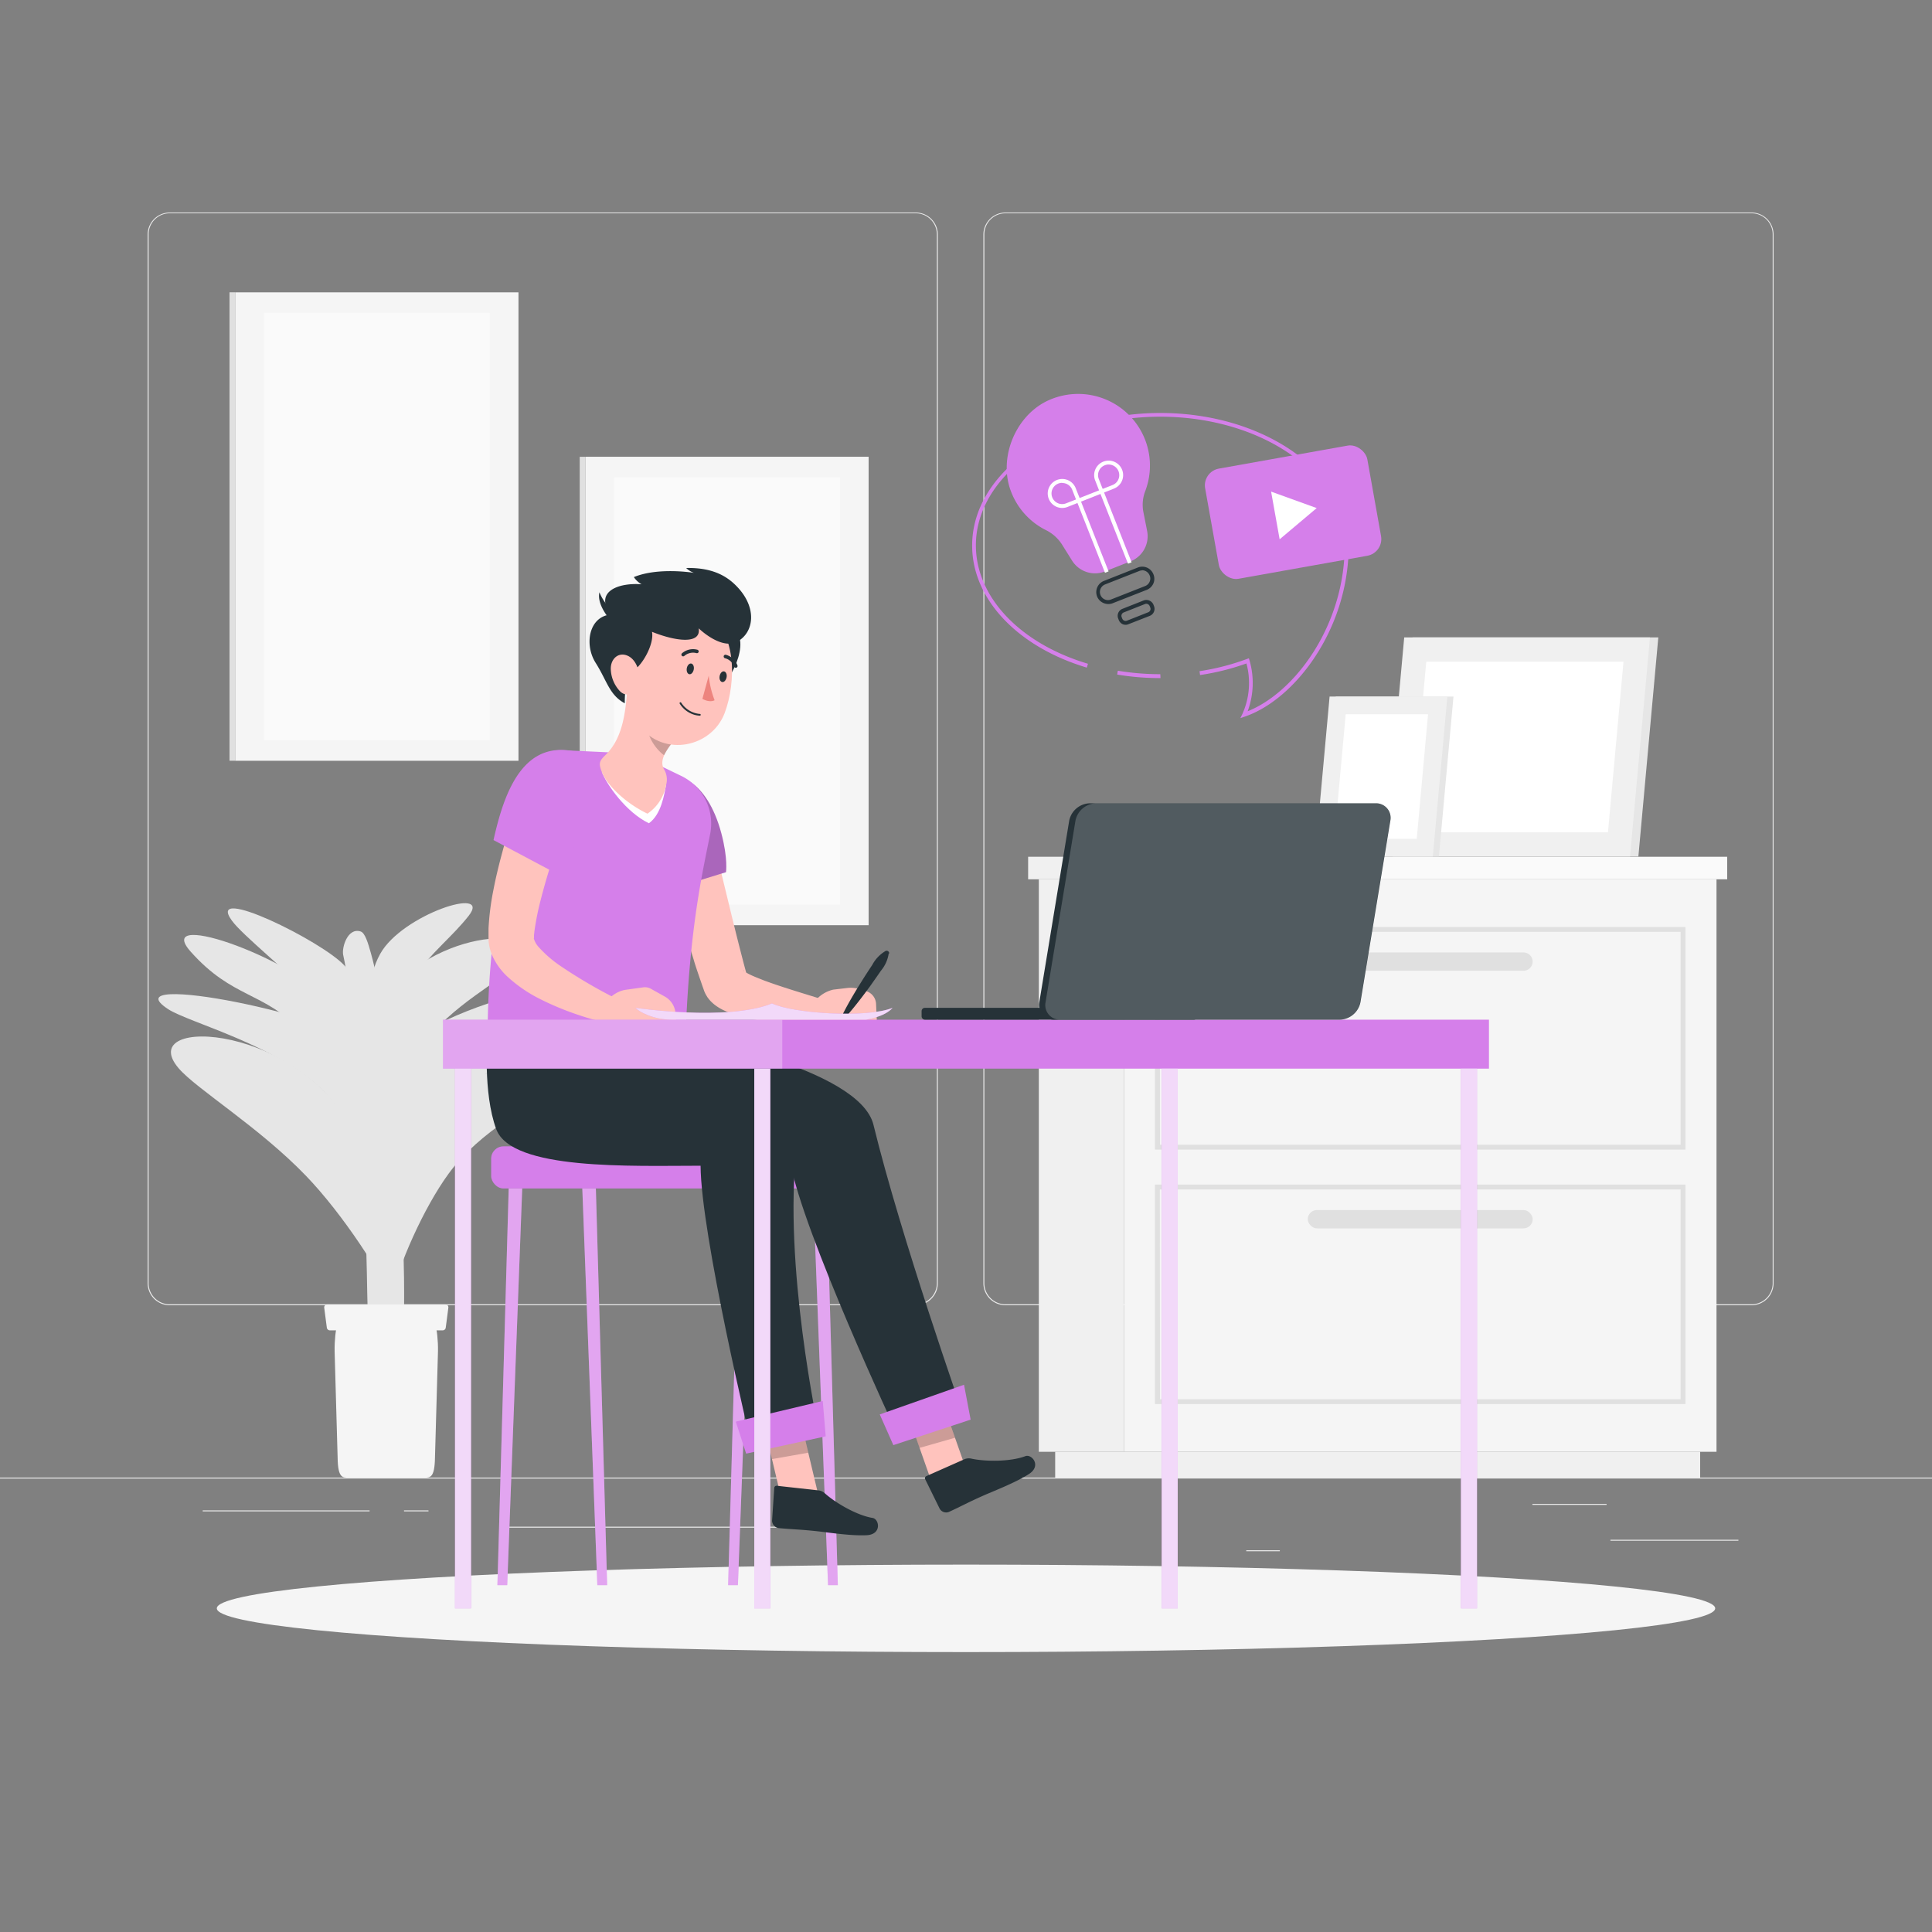 <svg xmlns="http://www.w3.org/2000/svg" viewBox="0 0 500 500"><rect x="0" y="0" width="500" height="500" fill="#808080" stroke="none"/><g id="freepik--background-complete--inject-402"><rect y="382.4" width="500" height="0.25" style="fill:#ebebeb"></rect><rect x="416.78" y="398.49" width="33.12" height="0.25" style="fill:#ebebeb"></rect><rect x="322.53" y="401.21" width="8.69" height="0.25" style="fill:#ebebeb"></rect><rect x="396.59" y="389.21" width="19.19" height="0.25" style="fill:#ebebeb"></rect><rect x="52.46" y="390.89" width="43.19" height="0.25" style="fill:#ebebeb"></rect><rect x="104.56" y="390.89" width="6.33" height="0.25" style="fill:#ebebeb"></rect><rect x="131.47" y="395.11" width="93.68" height="0.25" style="fill:#ebebeb"></rect><path d="M237,337.8H43.91a5.71,5.71,0,0,1-5.7-5.71V60.66A5.71,5.71,0,0,1,43.91,55H237a5.71,5.71,0,0,1,5.71,5.71V332.09A5.71,5.71,0,0,1,237,337.8ZM43.91,55.2a5.46,5.46,0,0,0-5.45,5.46V332.09a5.46,5.46,0,0,0,5.45,5.46H237a5.47,5.47,0,0,0,5.46-5.46V60.66A5.47,5.47,0,0,0,237,55.2Z" style="fill:#ebebeb"></path><path d="M453.31,337.8H260.21a5.72,5.72,0,0,1-5.71-5.71V60.66A5.72,5.72,0,0,1,260.21,55h193.1A5.71,5.71,0,0,1,459,60.66V332.09A5.71,5.71,0,0,1,453.31,337.8ZM260.21,55.2a5.47,5.47,0,0,0-5.46,5.46V332.09a5.47,5.47,0,0,0,5.46,5.46h193.1a5.47,5.47,0,0,0,5.46-5.46V60.66a5.47,5.47,0,0,0-5.46-5.46Z" style="fill:#ebebeb"></path><rect x="60.86" y="75.65" width="73.32" height="121.23" transform="translate(195.04 272.54) rotate(180)" style="fill:#f5f5f5"></rect><rect x="59.4" y="75.65" width="1.45" height="121.23" style="fill:#e0e0e0"></rect><rect x="68.29" y="80.99" width="58.45" height="110.56" transform="translate(195.04 272.54) rotate(180)" style="fill:#fafafa"></rect><rect x="151.49" y="118.22" width="73.32" height="121.23" transform="translate(376.29 357.66) rotate(180)" style="fill:#f5f5f5"></rect><rect x="150.03" y="118.22" width="1.45" height="121.23" style="fill:#e0e0e0"></rect><rect x="158.92" y="123.55" width="58.45" height="110.56" transform="translate(376.29 357.66) rotate(180)" style="fill:#fafafa"></rect><path d="M104.2,351.07c1.82-33-3-86-8.21-104.39-.69-2.43-1.47-5.25-2.66-5.62h0c-3.4-1.08-4.93,4.25-4.51,6.09,2,8.86,3.87,30.85,5.7,69.1.91,19,0,32.08,2.44,34.83Z" style="fill:#e6e6e6"></path><path d="M98.78,277.52c4.78-15.45,66-31.32,48.35-14.7-4.39,4.14-24.83,15.05-33.22,26.52-6.52,8.91-13.11,23.9-14.85,32.21C98.3,304.07,95.6,287.82,98.78,277.52Z" style="fill:#e6e6e6"></path><path d="M105.75,297.11c10.66-23.51,44.75-27.73,35.59-15.32-3.6,4.87-16.8,10.43-25.2,21.9-6.52,8.91-13.11,23.89-14.84,32.21C100.53,318.41,101.3,306.93,105.75,297.11Z" style="fill:#e6e6e6"></path><path d="M92.35,295.11c-12.62-30.24-58.21-32.65-46.08-18.6,4.61,5.35,20.72,15.14,32.89,27.76,9.46,9.8,20.12,26,23.75,35C100.56,320.72,97.44,307.31,92.35,295.11Z" style="fill:#e6e6e6"></path><path d="M97.65,261.27c11.3-20.71,45.5-22.93,35.73-11.6-3.83,4.46-16.29,10.11-24.43,21.24-6.33,8.64-13.93,19.92-15.62,28C92.59,281.93,92.64,270.46,97.65,261.27Z" style="fill:#e6e6e6"></path><path d="M87.81,261.68C78.9,248.8,39,234.64,49.36,246.3c10.91,12.23,18.66,10.13,29,20.81,8,8.3,17,22.06,20.1,29.6C96.45,281,94.19,270.88,87.81,261.68Z" style="fill:#e6e6e6"></path><path d="M98.4,246.85c5.66-10.18,29-17.67,22.91-9.86-4.25,5.42-9.35,9.14-14.76,16.52-4.19,5.74-9.89,12.95-11,18.3C95.05,260.56,95,252.92,98.4,246.85Z" style="fill:#e6e6e6"></path><path d="M89.19,249.93C83.49,243.61,53,228.61,60,238.24c2.73,3.79,14.36,13,22.19,21.14,6.09,6.3,12.77,11.44,15.1,17.17C95.75,264.64,94.9,256.24,89.19,249.93Z" style="fill:#e6e6e6"></path><path d="M97,272.11c-8.33-9.22-69.06-21.1-53.45-10.92,5.34,3.48,28.82,9.46,40.27,21.33,8.89,9.21,12.09,24.49,15.5,32.86C108.3,300.67,105.34,281.34,97,272.11Z" style="fill:#e6e6e6"></path><path d="M86.6,349.73l.78,27.59c.08,5.24,1.3,5.08,2.78,5.08h19.63c1.47,0,2.69.16,2.78-5.08l.78-27.59c.09-5.68-1.18-10.47-2.78-10.47H89.38C87.78,339.26,86.51,344.05,86.6,349.73Z" style="fill:#f5f5f5"></path><path d="M85.43,344.29h29.09a.8.8,0,0,0,.83-.63l.69-5.28a.76.76,0,0,0-.83-.79H84.73a.77.77,0,0,0-.83.79l.69,5.28A.81.81,0,0,0,85.43,344.29Z" style="fill:#f5f5f5"></path><rect x="268.85" y="227.56" width="22.02" height="148.16" style="fill:#f0f0f0"></rect><rect x="273.08" y="375.72" width="166.92" height="6.68" style="fill:#f0f0f0"></rect><rect x="290.87" y="227.56" width="153.36" height="148.16" transform="translate(735.1 603.28) rotate(180)" style="fill:#f5f5f5"></rect><rect x="266.08" y="221.73" width="22.51" height="5.83" style="fill:#f0f0f0"></rect><rect x="288.59" y="221.73" width="158.41" height="5.83" transform="translate(735.59 449.29) rotate(180)" style="fill:#fafafa"></rect><path d="M436.2,297.51H298.9V239.9H436.2Zm-136-1.26H434.94V241.16H300.16Z" style="fill:#e0e0e0"></path><path d="M436.2,363.38H298.9V306.57H436.2Zm-136-1.26H434.94V307.83H300.16Z" style="fill:#e0e0e0"></path><path d="M394.28,251.23H340.82a2.38,2.38,0,0,1-2.37-2.37h0a2.38,2.38,0,0,1,2.37-2.37h53.46a2.38,2.38,0,0,1,2.37,2.37h0A2.38,2.38,0,0,1,394.28,251.23Z" style="fill:#e0e0e0"></path><rect x="338.45" y="313.16" width="58.21" height="4.74" rx="2.37" style="fill:#e0e0e0"></rect><polygon points="360.41 221.67 424.01 221.67 429.17 164.96 365.57 164.96 360.41 221.67" style="fill:#e6e6e6"></polygon><polygon points="358.25 221.67 421.85 221.67 427.01 164.96 363.41 164.96 358.25 221.67" style="fill:#f0f0f0"></polygon><polygon points="416.14 215.39 420.16 171.24 369.12 171.24 365.1 215.39 416.14 215.39" style="fill:#fff"></polygon><polygon points="345.68 180.26 341.91 221.67 372.39 221.67 376.16 180.26 345.68 180.26" style="fill:#e6e6e6"></polygon><polygon points="344.1 180.26 340.33 221.67 370.81 221.67 374.58 180.26 344.1 180.26" style="fill:#f0f0f0"></polygon><polygon points="348.27 184.84 345.33 217.09 366.65 217.09 369.58 184.84 348.27 184.84" style="fill:#fff"></polygon></g><g id="freepik--Shadow--inject-402"><ellipse id="freepik--path--inject-402" cx="250" cy="416.24" rx="193.89" ry="11.32" style="fill:#f5f5f5"></ellipse></g><g id="freepik--Bubble--inject-402"><path d="M296.32,113.72a18.6,18.6,0,0,0-24.83-10.18c-8.52,3.76-13.14,14.69-9.93,23.42a18.51,18.51,0,0,0,9,10.17,10.45,10.45,0,0,1,4.26,3.75l2.64,4.22a7,7,0,0,0,8.48,2.8l6.66-2.63a7,7,0,0,0,4.28-7.84l-1-5.06a9.82,9.82,0,0,1,.53-5.33A18.5,18.5,0,0,0,296.32,113.72Z" style="fill:#D57FEA"></path><path d="M286.82,156.32a3.13,3.13,0,0,1-1.24-.26,3.06,3.06,0,0,1-1.66-1.71,3.11,3.11,0,0,1,1.75-4l8.83-3.49a3.1,3.1,0,0,1,4,1.75,3.07,3.07,0,0,1,0,2.38,3.13,3.13,0,0,1-1.71,1.66L288,156.1A3,3,0,0,1,286.82,156.32Zm8.82-8.71a2,2,0,0,0-.77.15L286,151.25a2.1,2.1,0,0,0-.07,3.89,2.07,2.07,0,0,0,1.62,0l8.83-3.48a2.09,2.09,0,0,0,1.15-1.13,2,2,0,0,0,0-1.61,2.13,2.13,0,0,0-2-1.34Z" style="fill:#263238"></path><path d="M291.32,161.7a2.09,2.09,0,0,1-.78-.16,2,2,0,0,1-1-1.07l-.15-.39a1.93,1.93,0,0,1,1.09-2.51l5.51-2.18a2,2,0,0,1,2.52,1.09l.15.39a1.95,1.95,0,0,1-1.09,2.51L292,161.56A1.9,1.9,0,0,1,291.32,161.7Zm5.35-5.45a1,1,0,0,0-.34.07l-5.51,2.18a.93.93,0,0,0-.53,1.21l.15.39a.94.94,0,0,0,1.22.53l5.51-2.18a.94.94,0,0,0,.52-.5.92.92,0,0,0,0-.71l-.15-.39A1,1,0,0,0,296.67,156.25Z" style="fill:#263238"></path><path d="M274.91,131.46a3.75,3.75,0,1,1,3.48-5.13l1.38,3.49-3.49,1.37A3.67,3.67,0,0,1,274.91,131.46Zm0-6.5a2.75,2.75,0,1,0,1,5.3l2.56-1-1-2.55A2.74,2.74,0,0,0,274.9,125Z" style="fill:#fff"></path><polygon points="285.97 148.24 278.48 129.25 285.37 126.53 292.86 145.52 291.93 145.89 284.8 127.83 279.77 129.82 286.9 147.87 285.97 148.24" style="fill:#fff"></polygon><path d="M284.8,127.83l-1.37-3.49a3.75,3.75,0,1,1,4.86,2.11Zm2.11-7.62a2.79,2.79,0,0,0-1,.2,2.74,2.74,0,0,0-1.54,3.57l1,2.55,2.55-1a2.75,2.75,0,0,0-1-5.31Z" style="fill:#fff"></path><path d="M300.33,175.49a68.37,68.37,0,0,1-11.21-.91l.17-1a67.4,67.4,0,0,0,11,.9Z" style="fill:#D57FEA"></path><path d="M321,185.85l.53-1.08a19.55,19.55,0,0,0,1.05-13.07,62.46,62.46,0,0,1-12,3l-.15-1a61.45,61.45,0,0,0,12.28-3.16l.5-.18.15.5a21,21,0,0,1-.47,13.21c12.29-4.89,25.12-22.25,25.12-42.93,0-18.36-21.41-33.3-47.73-33.3s-47.72,14.94-47.72,33.3c0,13.35,11.37,25.38,29,30.64l-.29,1c-18-5.39-29.68-17.79-29.68-31.6,0-18.91,21.86-34.3,48.72-34.3s48.73,15.39,48.73,34.3c0,21.74-14,39.91-26.9,44.28Z" style="fill:#D57FEA"></path><rect x="313.33" y="118.1" width="42.64" height="28.96" rx="4.4" transform="translate(-18.1 60.9) rotate(-10.13)" style="fill:#D57FEA"></rect><polygon points="340.76 131.49 328.96 127.23 331.17 139.57 340.76 131.49" style="fill:#fff"></polygon></g><g id="freepik--Character--inject-402"><rect x="127.11" y="296.67" width="91.34" height="10.91" rx="3.19" style="fill:#D57FEA"></rect><polygon points="214.3 410.24 216.83 410.24 213.92 307.58 210.41 307.58 214.3 410.24" style="fill:#D57FEA"></polygon><polygon points="214.3 410.24 216.83 410.24 213.92 307.58 210.41 307.58 214.3 410.24" style="fill:#fff;opacity:0.3"></polygon><polygon points="190.97 410.24 188.44 410.24 191.36 307.58 194.86 307.58 190.97 410.24" style="fill:#D57FEA"></polygon><polygon points="190.97 410.24 188.44 410.24 191.36 307.58 194.86 307.58 190.97 410.24" style="fill:#fff;opacity:0.3"></polygon><polygon points="154.59 410.24 157.13 410.24 154.21 307.58 150.7 307.58 154.59 410.24" style="fill:#D57FEA"></polygon><polygon points="154.59 410.24 157.13 410.24 154.21 307.58 150.7 307.58 154.59 410.24" style="fill:#fff;opacity:0.3"></polygon><polygon points="131.27 410.24 128.73 410.24 131.65 307.58 135.15 307.58 131.27 410.24" style="fill:#D57FEA"></polygon><polygon points="131.27 410.24 128.73 410.24 131.65 307.58 135.15 307.58 131.27 410.24" style="fill:#fff;opacity:0.3"></polygon><polygon points="241.31 384.15 250.33 381.1 242.91 360.04 233.9 363.09 241.31 384.15" style="fill:#ffc3bd"></polygon><path d="M249.66,377.62,239.78,382a.6.6,0,0,0-.33.85l3.75,7.62a1.93,1.93,0,0,0,2.39.81c3.41-1.57,4.94-2.48,9.29-4.39,2.68-1.17,8.07-3.26,11.41-5.41s.72-5.25-.92-4.63c-3.89,1.48-10.36,1.42-13.9.66A3,3,0,0,0,249.66,377.62Z" style="fill:#263238"></path><polygon points="233.9 363.1 242.92 360.04 247.15 372.09 237.98 374.71 233.9 363.1" style="opacity:0.2"></polygon><path d="M177.42,268.19s45,8.12,48.63,22.9c7.13,29.22,23.21,74.92,23.21,74.92l-17.12,5s-24.48-52.41-27.56-70.05c-25.25,0-56,2-60-8.68-3.51-9.48-2.26-24.05-2.26-24.05Z" style="fill:#263238"></path><polygon points="231.2 374 251.2 367.4 249.49 358.37 227.68 366.05 231.2 374" style="fill:#D57FEA"></polygon><polygon points="202.11 387.35 212.07 388.11 206.22 363.53 196.93 365.63 202.11 387.35" style="fill:#ffc3bd"></polygon><path d="M211.82,385.71l-10.73-1.19a.61.61,0,0,0-.72.58l-.56,8.48a2,2,0,0,0,1.67,1.89c3.73.35,5.52.32,10.24.84,2.9.32,8.62,1.21,12.59,1s3.25-4.2,1.51-4.47c-4.11-.67-9.67-3.95-12.36-6.38A2.93,2.93,0,0,0,211.82,385.71Z" style="fill:#263238"></path><polygon points="196.93 365.64 206.22 363.54 209.17 375.96 199.78 377.61 196.93 365.64" style="opacity:0.2"></polygon><path d="M154,268.19s54.71,8.19,52.2,28.9c-3.61,29.86,5.66,73.05,5.66,73.05l-17.55,3.14s-12.9-53.68-13-71.59c-17.8,0-48.9,1.27-52.88-9.45-3.51-9.48-2.26-24.05-2.26-24.05Z" style="fill:#263238"></path><polygon points="193.1 376.2 213.69 371.72 212.93 362.57 190.43 367.92 193.1 376.2" style="fill:#D57FEA"></polygon><path d="M182.86,210.64c1.46,5.72,2.89,11.49,4.29,17.24s2.77,11.51,4.22,17.19l1.09,4.23.56,2.08.29,1,0,.13,0,.06s0-.09-.05-.13a3.66,3.66,0,0,0-.28-.59l-.15-.23-.11-.15-.2-.22c-.21-.2-.24-.17-.19-.12a1.89,1.89,0,0,0,.36.29,10.88,10.88,0,0,0,1.38.79c1.08.53,2.34,1,3.63,1.52,5.2,1.93,10.94,3.57,16.52,5.34l-.88,6.38a90.82,90.82,0,0,1-9.2-.36,81.94,81.94,0,0,1-9.27-1.3,40.56,40.56,0,0,1-4.86-1.26,21.9,21.9,0,0,1-2.69-1.06,12.5,12.5,0,0,1-1.55-.86,10.26,10.26,0,0,1-1.89-1.55c-.18-.2-.35-.39-.55-.65l-.28-.38-.28-.47a7.55,7.55,0,0,1-.53-1.1l-.16-.46-.39-1.1-.75-2.18c-.49-1.45-1-2.9-1.41-4.34-1.81-5.78-3.46-11.53-5-17.32s-3-11.57-4.34-17.43Z" style="fill:#ffc3bd"></path><path d="M168.8,203.72c5.49-6.12,14.19-1.84,17.86,11.86,1.78,6.66,1.22,10.14,1.22,10.14l-18.94,5.84C164.87,222.56,161.33,212.06,168.8,203.72Z" style="fill:#D57FEA"></path><g style="opacity:0.2"><path d="M168.8,203.72c5.49-6.12,14.19-1.84,17.86,11.86,1.78,6.66,1.22,10.14,1.22,10.14l-18.94,5.84C164.87,222.56,161.33,212.06,168.8,203.72Z"></path></g><path d="M224.15,256.5l-1.7-.52a7.93,7.93,0,0,0-3.18-.29l-3.65.43a8.59,8.59,0,0,0-5.57,4.27l-1.24,2.42c.62,4.46,9.66,3,9.66,3H227l-.28-6.06A3.61,3.61,0,0,0,224.15,256.5Z" style="fill:#ffc3bd"></path><path d="M230,246.74A9,9,0,0,1,228,251.2c-.91,1.33-1.85,2.65-2.8,4-1.91,2.61-3.86,5.18-6,7.63a.58.58,0,0,1-.95-.65c1.48-2.9,3.15-5.66,4.86-8.4q1.29-2.05,2.64-4.07a9.11,9.11,0,0,1,3.37-3.56.66.66,0,0,1,1,.64Z" style="fill:#263238"></path><path d="M170.07,197.79l-10.67-3-13.73-.64a9.51,9.51,0,0,0-9.49,6.56c-2.62,8-5,19.52-6.78,29.49a231.8,231.8,0,0,0-3.21,38h51.23c1.05-28.45,4.4-42.35,6.38-52.42a13.72,13.72,0,0,0-7.55-15Z" style="fill:#D57FEA"></path><path d="M155.76,199.79c1.3,3.34,6.33,10.48,12.18,13.27,3.25-2.35,3.95-7.48,4.44-9.88Z" style="fill:#fff"></path><path d="M172.38,203.18a5.2,5.2,0,0,0-.44-3.94c-.83-1.3-.62-2.79.21-4.32a14.91,14.91,0,0,1,2.45-3.33l-6.71-7.85-5.47-6.34c-.47,5.93-.93,13.28-5.61,17.88-1.65,1.63-2,2.12-1.05,4.51,1.3,3.34,6,8,11.8,10.79A11.37,11.37,0,0,0,172.38,203.18Z" style="fill:#ffc3bd"></path><path d="M172.54,190.24l-3.79-6.15c-.07.16-.16.33-.25.51a14.39,14.39,0,0,0-.82,2.36c-.69,2.73,1.63,6.63,4.17,8.49.11-.17.2-.35.3-.53a18.68,18.68,0,0,1,2.29-3.23,1,1,0,0,1,.16-.1Z" style="opacity:0.2"></path><path d="M185.78,175.54c.88,5.67,9-8.92,4.46-12.12C184.7,159.5,184.12,164.75,185.78,175.54Z" style="fill:#263238"></path><path d="M162.67,168.14c-.52,9.21-1.31,14.56,2.92,19.88,6.36,8,18.57,5.36,21.94-3.45,3-7.94,3.37-21.66-5.48-26.52S163.19,158.94,162.67,168.14Z" style="fill:#ffc3bd"></path><path d="M180.82,162.61s5.89,5.78,10.09,3.39,5.05-8.58,0-14c-2.43-2.61-6.11-5.16-13.33-5a5.56,5.56,0,0,0,2,1.25s-9.16-1.53-15.54,1.1a5.86,5.86,0,0,0,2,1.86c-6.21-.47-12.25,2-8,7.83-5.63.55-6.89,7.75-3.89,12.5s3.53,8.31,7.54,10.47c0-6.47,1.49-8,1.49-8,2.89-1.23,6.22-7.39,5.55-10.5C174.91,166,181.5,166.82,180.82,162.61Z" style="fill:#263238"></path><path d="M159.52,158.83a12.7,12.7,0,0,1-4.39-5.55c-.72,3.22,2.61,6.89,2.61,6.89Z" style="fill:#263238"></path><path d="M158.07,173.17a8.76,8.76,0,0,0,2.33,5.67c1.91,2,4.51.3,5-2.27.4-2.31-.58-5.84-3-6.88S158,170.59,158.07,173.17Z" style="fill:#ffc3bd"></path><path d="M177.75,172.89c-.15.76.12,1.47.61,1.59s1-.4,1.17-1.16-.12-1.47-.61-1.59S177.9,172.14,177.75,172.89Z" style="fill:#263238"></path><path d="M186.25,174.92c-.16.76.12,1.46.61,1.58s1-.4,1.17-1.16-.13-1.47-.62-1.58S186.4,174.16,186.25,174.92Z" style="fill:#263238"></path><path d="M183.42,174.86a24.57,24.57,0,0,0,1.52,6.36c-1.4.71-3.16-.36-3.16-.36Z" style="fill:#ed847e"></path><path d="M180.21,185.11a6.66,6.66,0,0,1-4.29-3,.23.23,0,1,1,.4-.22,6.37,6.37,0,0,0,4.82,2.88.21.21,0,0,1,.2.24.22.22,0,0,1-.24.21A7.55,7.55,0,0,1,180.21,185.11Z" style="fill:#263238"></path><path d="M176.63,169.83a.46.46,0,0,1-.18-.13.46.46,0,0,1,.06-.64,4.35,4.35,0,0,1,4-.9.45.45,0,1,1-.29.86,3.48,3.48,0,0,0-3.13.74A.45.45,0,0,1,176.63,169.83Z" style="fill:#263238"></path><path d="M187.3,170a.55.55,0,0,1,0-.22.47.47,0,0,1,.56-.32,4.37,4.37,0,0,1,3,2.78.45.45,0,0,1-.31.56.45.45,0,0,1-.56-.31,3.43,3.43,0,0,0-2.39-2.15A.48.48,0,0,1,187.3,170Z" style="fill:#263238"></path><path d="M147.81,207.88c-1.92,5.48-3.84,11.19-5.55,16.79-.87,2.8-1.66,5.61-2.37,8.38a71.5,71.5,0,0,0-1.6,8.08c0,.3-.08.63-.09.92l0,.44c0,.14,0,.35,0,.28s-.08.06,0,.27a5.71,5.71,0,0,0,1.21,2.06,30.79,30.79,0,0,0,5.8,5,129.85,129.85,0,0,0,15.05,8.74L158.12,265a79.29,79.29,0,0,1-9.15-2.58,73.35,73.35,0,0,1-8.92-3.73,36.93,36.93,0,0,1-8.7-5.91,16.88,16.88,0,0,1-3.92-5.41,11.88,11.88,0,0,1-1-4.16c0-.45,0-.61,0-.85v-.7c0-.47,0-.9,0-1.35a67.72,67.72,0,0,1,1.25-9.91c.6-3.16,1.35-6.22,2.16-9.26a178.07,178.07,0,0,1,5.81-17.82Z" style="fill:#ffc3bd"></path><path d="M145,194.09c9.78-.09,11.63,7.52,6.31,19.58A68.82,68.82,0,0,1,143.89,226l-16.17-8.59C129.88,207.78,133.83,194.19,145,194.09Z" style="fill:#D57FEA"></path><path d="M172,257.88l-3.58-2a3.14,3.14,0,0,0-1.92-.36l-4.3.6c-2.89.3-5,2.51-6.57,4.43l-1.83,2.24c-.09,4.52,11.33,3.46,11.33,3.46l10-.13-.31-3.94A5.44,5.44,0,0,0,172,257.88Z" style="fill:#ffc3bd"></path></g><g id="freepik--Desk--inject-402"><rect x="114.65" y="263.89" width="270.69" height="12.67" style="fill:#D57FEA"></rect><rect x="114.65" y="263.89" width="87.8" height="12.67" style="fill:#fff;opacity:0.3"></rect><rect x="117.76" y="276.56" width="4.14" height="139.68" style="fill:#D57FEA"></rect><rect x="117.76" y="276.56" width="4.14" height="139.68" style="fill:#fff;opacity:0.7"></rect><rect x="195.21" y="276.56" width="4.14" height="139.68" style="fill:#D57FEA"></rect><rect x="195.21" y="276.56" width="4.14" height="139.68" style="fill:#fff;opacity:0.7"></rect><rect x="300.65" y="276.56" width="4.14" height="139.68" style="fill:#D57FEA"></rect><rect x="300.65" y="276.56" width="4.14" height="139.68" style="fill:#fff;opacity:0.7"></rect><rect x="378.1" y="276.56" width="4.14" height="139.68" style="fill:#D57FEA"></rect><rect x="378.1" y="276.56" width="4.14" height="139.68" style="fill:#fff;opacity:0.7"></rect><path d="M356,207.89H282a5.6,5.6,0,0,0-5.3,4.55l-7.72,46.89a3.78,3.78,0,0,0,3.8,4.56h74a5.6,5.6,0,0,0,5.31-4.56l7.72-46.89A3.77,3.77,0,0,0,356,207.89Z" style="fill:#263238"></path><rect x="238.51" y="260.83" width="71.33" height="3.06" rx="0.83" style="fill:#263238"></rect><path d="M356,207.89H283.62a5.6,5.6,0,0,0-5.3,4.55l-7.72,46.89a3.77,3.77,0,0,0,3.8,4.56h72.33a5.6,5.6,0,0,0,5.31-4.56l7.72-46.89A3.77,3.77,0,0,0,356,207.89Z" style="fill:#fff;opacity:0.2"></path><path d="M164.46,260.83s23.83,3.55,35.33-1.14c5.38,2.59,24.54,3.87,31.21,1.14-2.06,2.39-6.9,3.06-6.9,3.06H173.83C169,263.89,165.31,261.78,164.46,260.83Z" style="fill:#D57FEA"></path><path d="M164.46,260.83s23.83,3.55,35.33-1.14c5.38,2.59,24.54,3.87,31.21,1.14-2.06,2.39-6.9,3.06-6.9,3.06H173.83C169,263.89,165.31,261.78,164.46,260.83Z" style="fill:#fff;opacity:0.7"></path></g></svg>